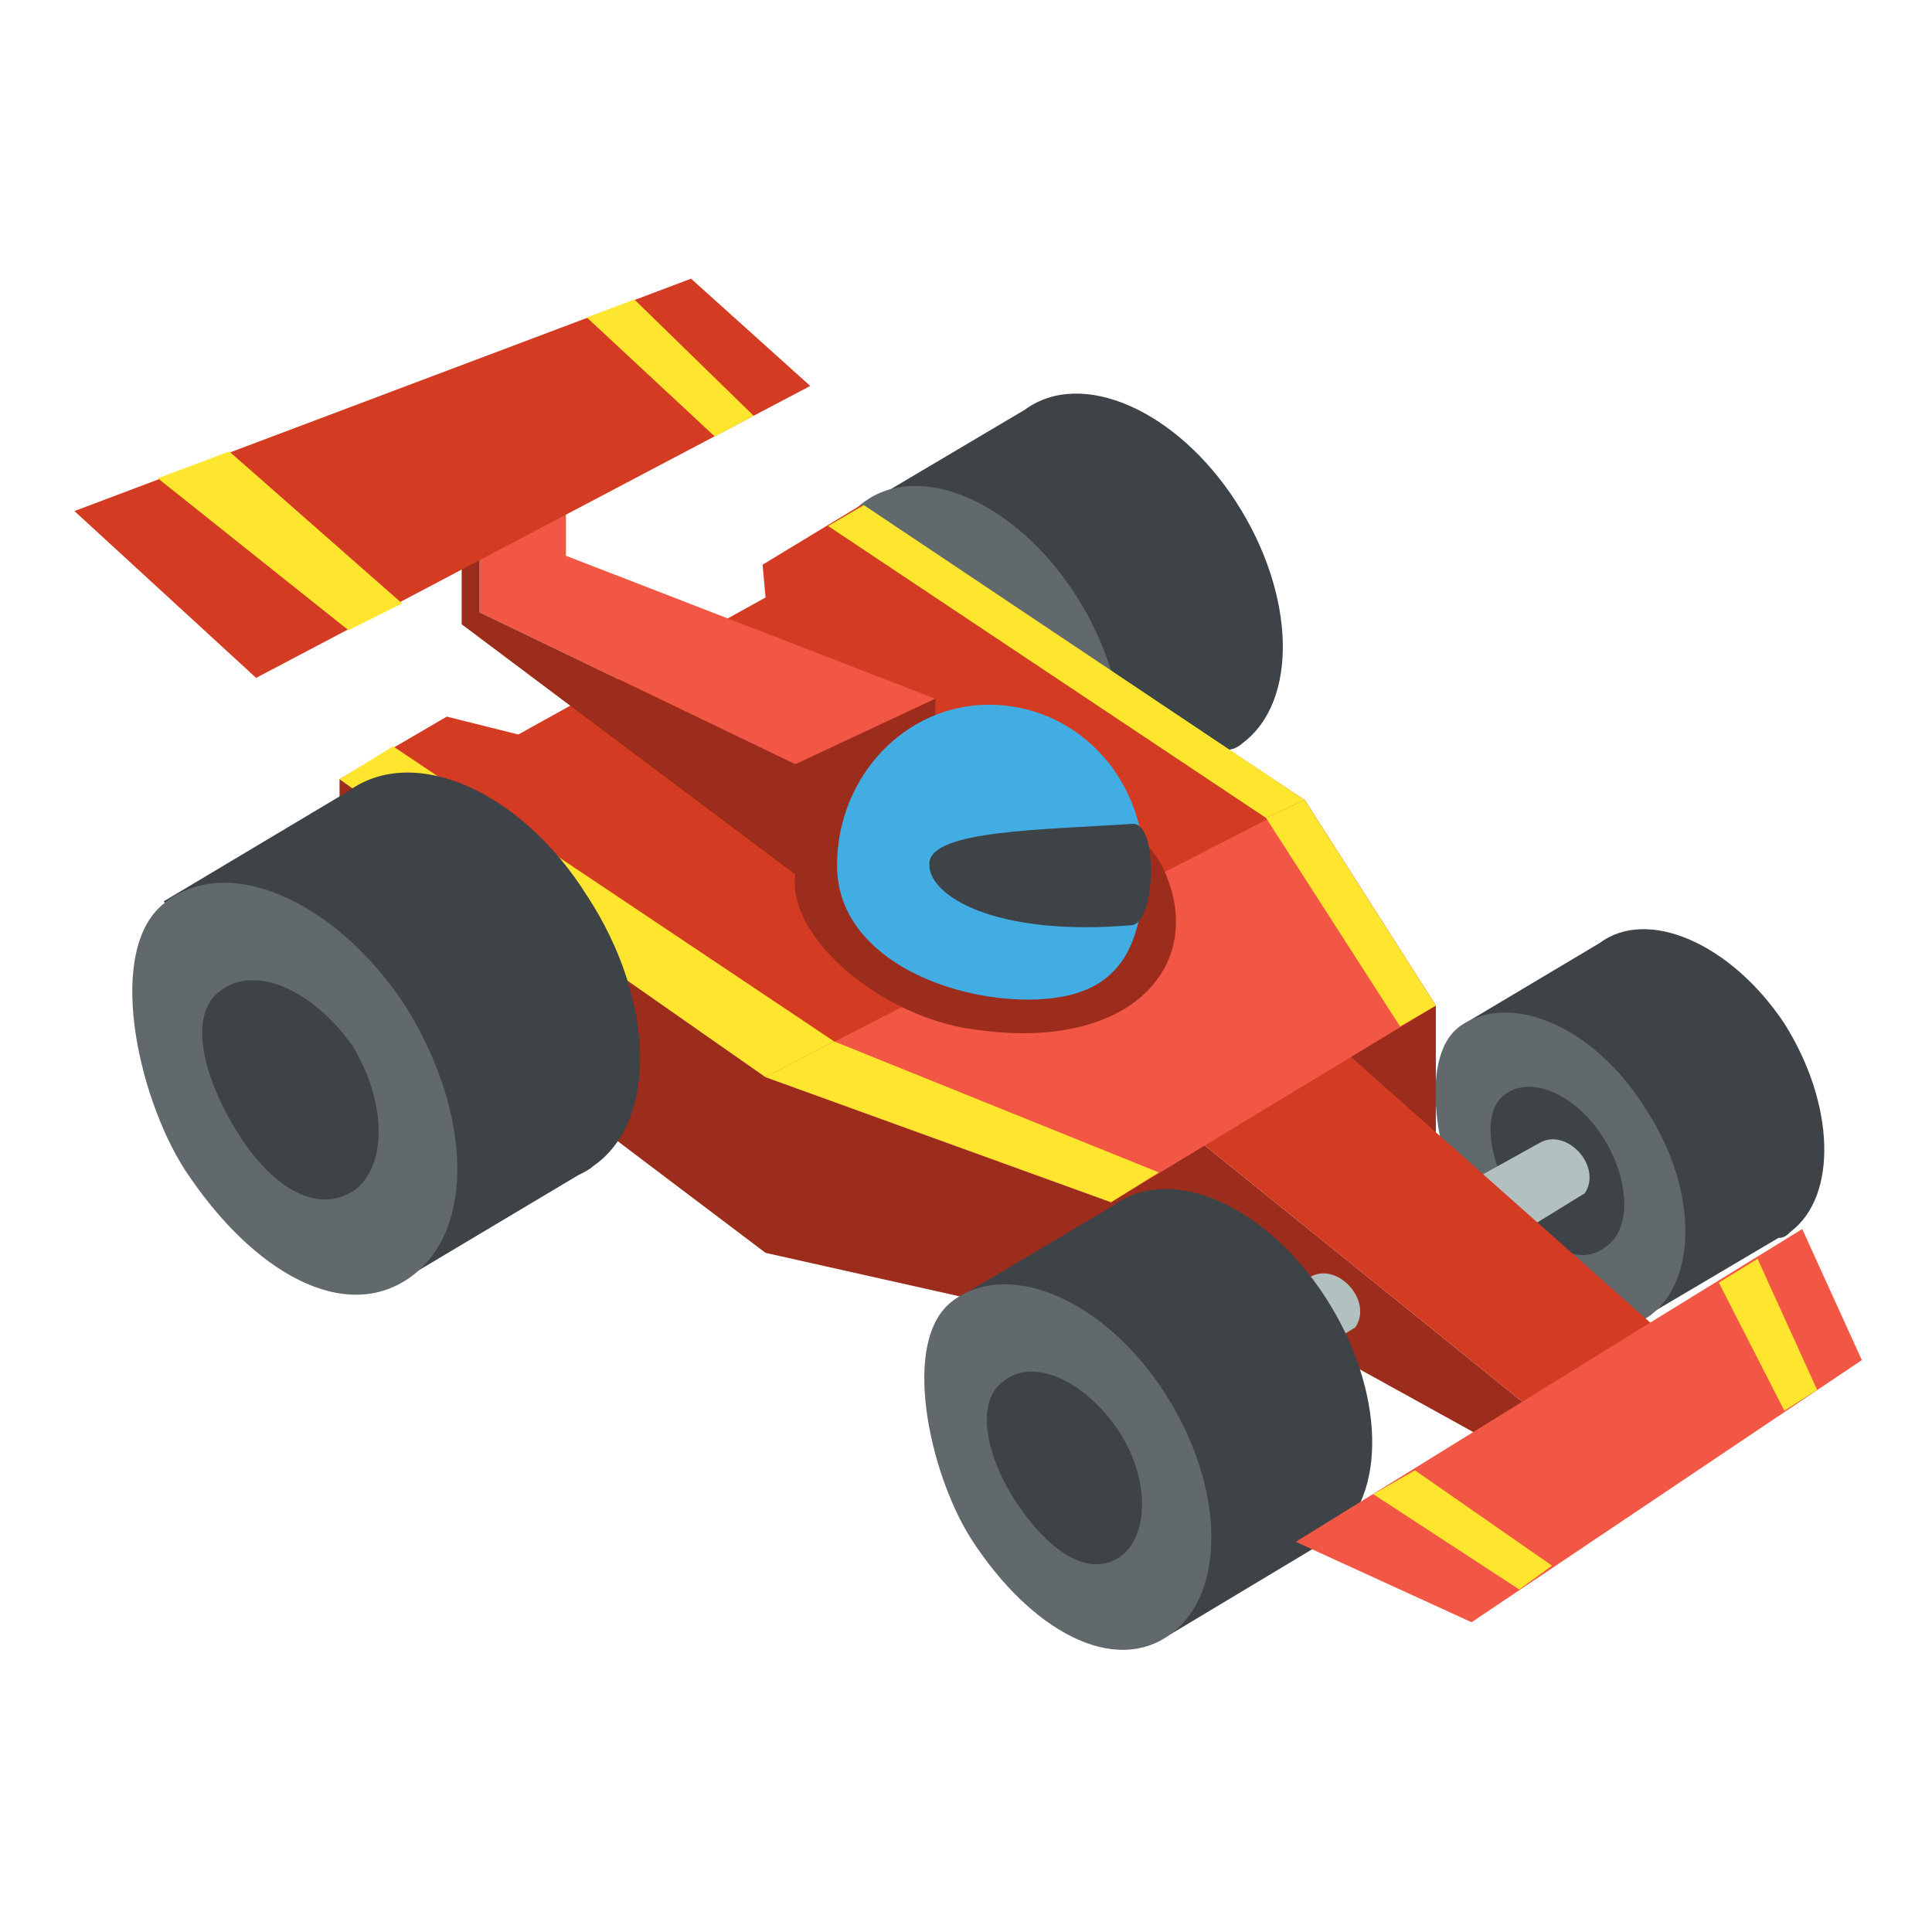 <svg width="48" height="48" viewBox="0 0 48 48" fill="none" xmlns="http://www.w3.org/2000/svg">
<path d="M36.265 25.502L39.743 23.429C40.928 22.541 43 23.429 44.332 25.428C45.59 27.426 45.665 29.72 44.48 30.608C44.406 30.683 44.332 30.756 44.184 30.756L40.928 32.681L36.265 25.502Z" fill="#3E4347"/>
<path d="M36.709 30.608C37.967 32.607 39.743 33.569 41.002 32.681C42.186 31.793 42.186 29.498 40.854 27.5C39.596 25.502 37.523 24.613 36.265 25.502C35.155 26.316 35.747 29.202 36.709 30.608Z" fill="#62696D"/>
<path d="M37.671 29.942C38.337 30.979 39.225 31.497 39.891 30.979C40.557 30.535 40.483 29.276 39.817 28.24C39.151 27.204 38.041 26.686 37.375 27.204C36.783 27.648 37.005 28.906 37.671 29.942Z" fill="#3E4347"/>
<path d="M38.263 28.388C38.929 28.018 39.817 28.98 39.373 29.646L36.487 31.423L35.599 29.868L38.263 28.388Z" fill="#B2C1C0"/>
<path d="M35.673 24.983V28.98L32.638 26.168L35.673 24.983Z" fill="#9C2C1B"/>
<path d="M21.462 12.549L25.459 10.181C26.865 9.145 29.233 10.181 30.714 12.475C32.194 14.77 32.268 17.434 30.862 18.47C30.788 18.544 30.64 18.618 30.566 18.618L26.865 20.839L21.462 12.549Z" fill="#3E4347"/>
<path d="M21.906 18.396C23.386 20.691 25.459 21.801 26.865 20.765C28.271 19.729 28.197 17.064 26.717 14.77C25.237 12.475 22.868 11.439 21.462 12.475C20.13 13.438 20.87 16.768 21.906 18.396Z" fill="#62696D"/>
<path d="M38.189 36.456L29.752 31.793L27.605 33.051L19.02 31.127L8.436 23.133V19.359L19.02 26.76L27.605 29.868L29.752 28.314L38.189 35.123V36.456Z" fill="#9C2C1B"/>
<path d="M41.298 33.125L38.189 35.123L29.752 28.314L27.605 29.869L19.02 26.76L8.436 19.359L11.1 17.804L12.877 18.248L19.02 14.844L18.946 14.03L21.388 12.549L32.416 19.877L35.673 24.984L33.378 26.094L41.298 33.125Z" fill="#D33B23"/>
<path d="M11.915 11.957V15.214L19.76 18.988L23.239 17.36L14.061 13.808V11.957H11.915Z" fill="#F15744"/>
<path d="M23.239 20.173V17.36L19.76 18.988L11.915 15.214V11.957H11.47V15.51L19.76 21.727L23.239 20.173Z" fill="#9C2C1B"/>
<path d="M32.416 19.877L35.673 24.984L27.605 29.868L19.02 26.76L32.416 19.877Z" fill="#F15744"/>
<path d="M32.416 19.877L35.673 24.984L34.784 25.502L31.454 20.321L32.416 19.877Z" fill="#FFE62E"/>
<path d="M21.462 12.549L32.416 19.877L31.454 20.321L20.574 13.068L21.462 12.549Z" fill="#FFE62E"/>
<path d="M20.722 25.872L28.789 29.128L27.605 29.868L19.02 26.76L20.722 25.872Z" fill="#FFE62E"/>
<path d="M9.768 18.544L20.722 25.872L19.02 26.76L8.436 19.359L9.768 18.544Z" fill="#FFE62E"/>
<path d="M19.76 21.727C19.538 23.281 21.906 25.28 24.201 25.576C28.197 26.168 30.048 23.873 28.863 21.505C27.753 19.358 23.312 19.803 23.312 19.803L19.76 21.727Z" fill="#9C2C1B"/>
<path d="M4.069 22.393L8.658 19.654C10.286 18.47 12.951 19.654 14.579 22.245C16.281 24.835 16.355 27.87 14.727 28.98C14.653 29.054 14.505 29.128 14.357 29.202L10.138 31.719L4.069 22.393Z" fill="#3E4347"/>
<path d="M4.587 29.054C6.289 31.645 8.584 32.903 10.212 31.719C11.84 30.534 11.692 27.574 10.064 24.983C8.362 22.393 5.697 21.209 4.143 22.393C2.588 23.503 3.403 27.204 4.587 29.054Z" fill="#62696D"/>
<path d="M5.919 28.166C6.807 29.572 7.918 30.165 8.806 29.572C9.62 28.98 9.62 27.352 8.732 25.946C7.77 24.614 6.363 23.947 5.475 24.614C4.661 25.206 5.031 26.76 5.919 28.166Z" fill="#3E4347"/>
<path d="M32.564 31.719C33.23 31.349 34.118 32.311 33.674 32.977L30.788 34.753L29.9 33.199L32.564 31.719Z" fill="#B2C1C0"/>
<path d="M23.683 32.311L27.679 29.942C29.086 28.906 31.454 29.942 32.934 32.237C34.414 34.531 34.489 37.196 33.082 38.232C33.008 38.306 32.86 38.38 32.786 38.38L29.086 40.6L23.683 32.311Z" fill="#3E4347"/>
<path d="M24.127 38.232C25.607 40.526 27.679 41.636 29.085 40.6C30.492 39.564 30.418 36.9 28.937 34.605C27.457 32.311 25.089 31.275 23.682 32.311C22.35 33.273 23.09 36.604 24.127 38.232Z" fill="#62696D"/>
<path d="M25.311 37.418C26.125 38.602 27.087 39.194 27.828 38.676C28.568 38.158 28.568 36.678 27.754 35.493C26.939 34.309 25.681 33.717 24.941 34.309C24.201 34.827 24.497 36.234 25.311 37.418Z" fill="#3E4347"/>
<path d="M17.169 6.924L20.13 9.589L6.363 16.842L1.849 12.697L17.169 6.924Z" fill="#D33B23"/>
<path d="M20.796 21.505C20.796 23.725 23.461 24.835 25.533 24.835C27.679 24.835 28.419 23.725 28.419 21.505C28.419 19.285 26.717 17.508 24.571 17.508C22.498 17.508 20.796 19.285 20.796 21.505Z" fill="#42ADE2"/>
<path d="M23.09 21.431C23.165 20.617 25.977 20.617 28.123 20.469C28.79 20.395 28.715 22.911 28.123 22.985C24.719 23.281 23.016 22.245 23.09 21.431Z" fill="#3E4347"/>
<path d="M44.776 30.535L46.257 33.791L36.561 40.304L32.194 38.306L40.928 32.903L44.776 30.535Z" fill="#F15744"/>
<path d="M3.921 11.883L8.658 15.658L9.99 14.992L5.697 11.217L3.921 11.883Z" fill="#FFE62E"/>
<path d="M14.579 7.886L17.761 10.847L18.724 10.329L15.763 7.442L14.579 7.886Z" fill="#FFE62E"/>
<path d="M42.704 31.867L44.332 35.049L45.146 34.531L43.666 31.275L42.704 31.867Z" fill="#FFE62E"/>
<path d="M34.118 37.122L37.745 39.49L38.559 38.898L35.154 36.53L34.118 37.122Z" fill="#FFE62E"/>
</svg>
